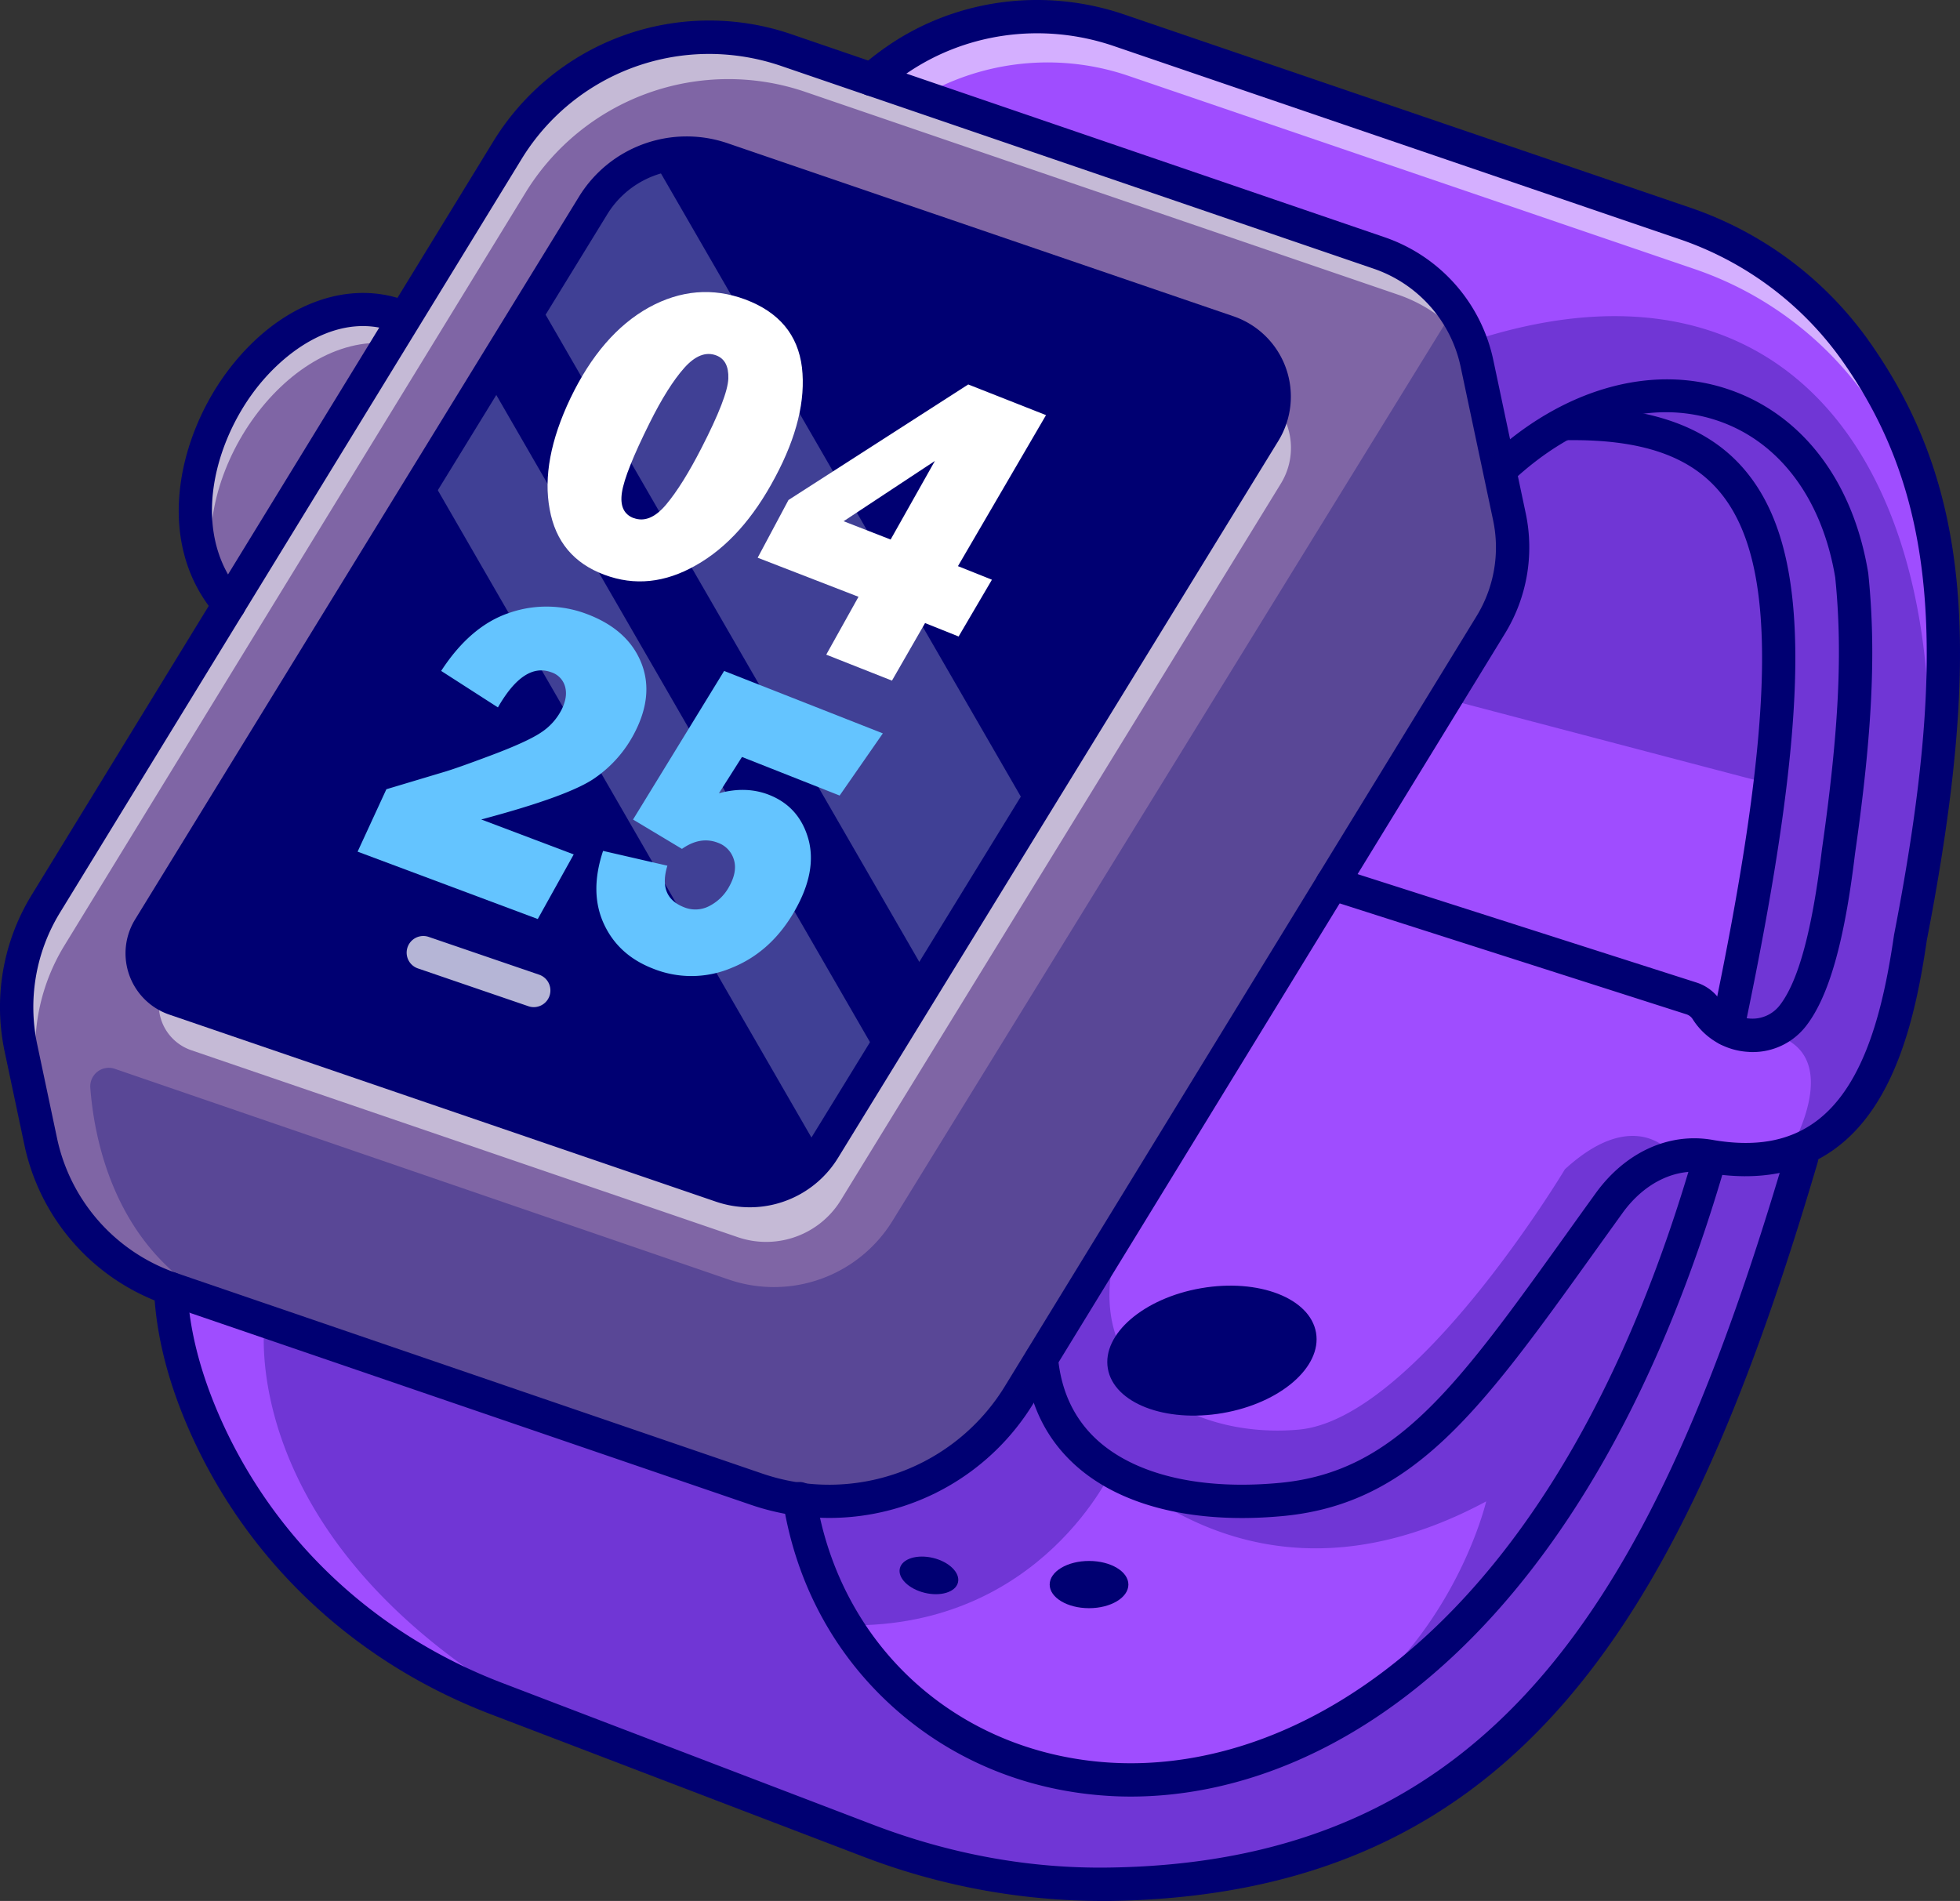 <svg id="Layer_1" data-name="Layer 1" xmlns="http://www.w3.org/2000/svg" viewBox="0 0 897.88 870.92"><rect x="0" y="0" width="897.88" height="870.92" fill="#333333" stroke="none"/><defs><style>.cls-1{fill:#9f4dff;}.cls-2{opacity:0.55;}.cls-3{fill:#fff;}.cls-4{fill:#7f65a5;}.cls-5{fill:#000072;}.cls-6{opacity:0.25;}.cls-7{opacity:0.71;}.cls-8{opacity:0.3;}.cls-9{fill:#64c4ff;}</style></defs><path class="cls-1" d="M78.18,590.41c.9,21.66,7.14,43.44,16.64,64.33,25.92,57.07,74.06,101.06,132.62,123.45L248,786.06l149.15,57a299.43,299.43,0,0,0,111.17,20.16C691,860.62,763.75,734.69,821.72,542.48c1.22-4,2.42-8,3.63-12.1L812,531.45l-59.16,4.75a43.25,43.25,0,0,1,23.35-7.06,40.35,40.35,0,0,1,7.35.67,84.77,84.77,0,0,0,27.5.57c44.57-7,57.65-56.06,64.12-100.78,25.77-132.66,19-206.36-25.14-268.84a159.56,159.56,0,0,0-79-58.65L512.5,13.87c-35-11.95-73.72-6.63-103.7,15-3.15,2.29-6.34,4.79-9.49,7.5L468.64,559Z"/><g class="cls-2"><path class="cls-3" d="M403.83,32.61l22.76,9.14a114.7,114.7,0,0,1,90.68-6.89L775.78,123.1a159.55,159.55,0,0,1,79,58.66,206.56,206.56,0,0,1,31,65,208.19,208.19,0,0,0-35.79-86,159.56,159.56,0,0,0-79-58.65L512.5,13.87c-35-11.95-73.72-6.63-103.7,15C407.15,30.05,405.49,31.29,403.83,32.61Z"/></g><path class="cls-4" d="M185.35,145.74C125.94,120.38,58.49,223.46,104.93,277"/><g class="cls-2"><path class="cls-3" d="M99.4,269.6c-15.21-50.24,31.35-117.23,78.85-112.25l7.11-11.61C128.59,121.5,64.49,214.52,99.4,269.6Z"/></g><path class="cls-4" d="M9.61,480.27l9.09,43a90.88,90.88,0,0,0,59.48,67.19l36.21,12.39.19.07,231.8,79.31A102.58,102.58,0,0,0,467.05,638.7L682.88,286.34a68.2,68.2,0,0,0,8.57-49.7l-14.87-70.3A68.25,68.25,0,0,0,632,116L360.47,23.05A109,109,0,0,0,232.2,69.26L21,414A90.81,90.81,0,0,0,9.61,480.27Z"/><g class="cls-2"><path class="cls-3" d="M9.61,480.27l9.09,43a91.12,91.12,0,0,0,10.69,27.45c-.86-2.73-1.6-5.52-2.2-8.36l-9.08-42.95a90.81,90.81,0,0,1,11.41-66.25L240.69,88.35A109,109,0,0,1,369,42.13L640.44,135a68.11,68.11,0,0,1,34.08,25.85c.4.59.8,1.18,1.16,1.79A68.17,68.17,0,0,0,632,116L360.47,23.05A109,109,0,0,0,232.2,69.26L21,414A90.81,90.81,0,0,0,9.61,480.27Z"/></g><path class="cls-5" d="M343.91,689.4,75.71,597.62A99,99,0,0,1,11.23,524.8L2.15,481.86A98.14,98.14,0,0,1,14.52,410L225.69,65.27A116,116,0,0,1,362.93,15.82l271.49,92.91a76.13,76.13,0,0,1,49.62,56l14.87,70.3a75.49,75.49,0,0,1-9.52,55.28L473.56,642.7A109.52,109.52,0,0,1,380,695.44,111.25,111.25,0,0,1,343.91,689.4ZM238.71,73.24,27.55,418a82.91,82.91,0,0,0-10.46,60.7h0l9.08,42.94a83.64,83.64,0,0,0,54.49,61.54L348.85,675a94.39,94.39,0,0,0,111.69-40.23L676.37,282.36a60.26,60.26,0,0,0,7.6-44.14l-14.87-70.3a60.83,60.83,0,0,0-39.62-44.75L358,30.27a102.46,102.46,0,0,0-33.18-5.56A100.74,100.74,0,0,0,238.71,73.24Z"/><path class="cls-5" d="M80,457.64l250.32,85.64A40.12,40.12,0,0,0,376,528.57c.52-.73,1-1.47,1.47-2.24L402.9,485l22.58-36.76L472,372.52,579.12,198a31.24,31.24,0,0,0-16.53-45.9L331.09,72.92a50.68,50.68,0,0,0-59.5,21.4l-26,42.34L223,173.42l-26.8,43.67L68.39,425.24A22.06,22.06,0,0,0,80,457.64Z"/><g class="cls-2"><path class="cls-3" d="M87.66,481.17,338,566.82a40.15,40.15,0,0,0,45.7-14.72c.51-.72,1-1.47,1.47-2.23l25.38-41.35,22.58-36.76,46.5-75.7L586.75,221.58a31.23,31.23,0,0,0-3.13-37,31.37,31.37,0,0,1-4.5,13.42L472,372.52l-46.5,75.71L402.9,485l-25.39,41.34c-.48.77-.95,1.51-1.47,2.24a40.12,40.12,0,0,1-45.69,14.71L80,457.64a22.34,22.34,0,0,1-6.39-3.46A22,22,0,0,0,87.66,481.17Z"/></g><path class="cls-5" d="M104.94,284.68A7.64,7.64,0,0,0,110.7,272c-23.1-26.66-13.6-66.27,5-91.78,14.35-19.68,40.42-38.69,66.64-27.5a7.64,7.64,0,0,0,6-14c-28.38-12.11-61.73.67-85,32.55C81.32,201.51,70.59,249.07,99.16,282A7.64,7.64,0,0,0,104.94,284.68Z"/><path class="cls-5" d="M568.93,695.48q9.3,0,19.14-.94c59.81-5.77,90.94-49.19,142.51-121.13q6.17-8.6,12.76-17.75c10.14-14,24.64-20.91,38.8-18.33,23.34,4,43,.28,58.44-11,28-20.36,37.18-61.68,42.08-95.47,26.31-135.57,19.15-210-26.43-274.52a166.09,166.09,0,0,0-82.77-61.48L515,6.63C477.4-6.19,436-.2,404.34,22.67c-3.42,2.46-6.79,5.12-10,7.88a7.63,7.63,0,1,0,10,11.58c2.89-2.48,5.91-4.86,9-7.08,27.7-20,63.87-25.19,96.76-14l258.5,88.25a151,151,0,0,1,75.23,55.84c42.85,60.69,49.32,132,23.87,263l-.06.36C863.11,459.37,855,497,831.59,514c-12.19,8.87-27.5,11.58-46.8,8.29-20-3.63-40.17,5.49-53.83,24.43q-6.63,9.18-12.79,17.8c-50.72,70.74-78.66,109.71-131.56,114.82-34.93,3.36-64-3-81.91-17.8-11.81-9.79-18.55-23.19-20.05-39.84a7.64,7.64,0,0,0-15.21,1.38c1.88,20.84,10.46,37.73,25.51,50.22C512.46,687.82,538.29,695.48,568.93,695.48Z"/><path class="cls-5" d="M802.75,482a30.82,30.82,0,0,0,24.65-12c10.42-13.48,17.54-38.52,22.38-78.82,8-55.8,9.73-93,6.1-128.3a3.4,3.4,0,0,0-.06-.46c-6.91-42-30.28-72.65-64.12-84.08-35.25-11.91-76.37-.07-110,31.65A7.63,7.63,0,0,0,692.2,221c29.88-28.19,64.36-38.5,94.61-28.28,28.26,9.54,47.9,35.73,53.91,71.86,3.46,33.89,1.7,70-6.08,124.53-4.46,37.09-10.77,60.41-19.32,71.45a15.79,15.79,0,0,1-13.44,6.11,16.93,16.93,0,0,1-13.53-7.88,20.64,20.64,0,0,0-11.14-8.63L612.66,397.52A7.63,7.63,0,1,0,608,412.06l164.56,52.65a5.31,5.31,0,0,1,2.86,2.22,32.25,32.25,0,0,0,25.72,15C801.68,482,802.21,482,802.75,482Z"/><path class="cls-5" d="M504.21,870.92l4.24,0c187.8-2.71,263.29-131.47,324.22-338.35A7.63,7.63,0,1,0,818,528.23c-59,200.21-131.37,324.82-309.8,327.39-36.38.57-72.84-6.09-108.33-19.66l-169.74-64.9C172.33,749,126.73,706.52,101.77,651.58,92,630,86.6,609.34,85.82,590.09a7.74,7.74,0,0,0-7.95-7.32,7.63,7.63,0,0,0-7.31,7.94c.87,21.23,6.69,43.83,17.31,67.19,26.63,58.62,75.23,103.87,136.84,127.43l169.74,64.9A306.56,306.56,0,0,0,504.21,870.92Z"/><path class="cls-5" d="M518,823.1c93.39,0,211-75.92,272.84-291.18a7.64,7.64,0,0,0-14.68-4.21C714.52,742.38,597.43,813,508.51,807.54c-69.74-4.29-123.88-53.28-134.72-121.91A7.64,7.64,0,1,0,358.7,688c5.9,37.33,23.47,70,50.81,94.44,26.95,24.09,60.86,38,98.06,40.33C511,823,514.5,823.1,518,823.1Z"/><ellipse class="cls-5" cx="555.19" cy="618.79" rx="48.39" ry="29.03" transform="translate(-97.22 103.53) rotate(-9.8)"/><ellipse class="cls-5" cx="498.89" cy="725.97" rx="18.03" ry="10.82"/><ellipse class="cls-5" cx="425.52" cy="721.7" rx="8.22" ry="13.7" transform="translate(-376.28 964.67) rotate(-76.33)"/><path class="cls-5" d="M791.33,479.18a7.63,7.63,0,0,0,7.46-6.06C830,325,830.31,252.92,799.85,216c-16.91-20.52-44-30.19-83-29.59a7.64,7.64,0,0,0,.12,15.27h.12c34.45-.58,57.06,7.1,71,24,26.74,32.46,25.52,103.24-4.22,244.3a7.64,7.64,0,0,0,5.89,9A7.8,7.8,0,0,0,791.33,479.18Z"/><g class="cls-6"><path class="cls-3" d="M245.6,136.66,425.48,448.23,472,372.52,298.91,72.75a50.5,50.5,0,0,0-27.32,21.57Z"/></g><g class="cls-6"><path class="cls-3" d="M196.22,217.09,376,528.57c.52-.73,1-1.47,1.47-2.24L402.9,485,223,173.42Z"/></g><g class="cls-7"><path class="cls-3" d="M244.53,461.42A7.64,7.64,0,0,0,247,446.56l-50.61-17.32a7.63,7.63,0,1,0-4.94,14.44L242.06,461A7.63,7.63,0,0,0,244.53,461.42Z"/></g><path class="cls-5" d="M327.88,550.51,77.57,464.85a29.68,29.68,0,0,1-15.68-43.61L265.1,90.33a57.88,57.88,0,0,1,68.46-24.62l231.51,79.2A38.87,38.87,0,0,1,585.61,202L384,530.32a47.45,47.45,0,0,1-40.52,22.8A48.34,48.34,0,0,1,327.88,550.51ZM278.11,98.32,74.9,429.23a14.42,14.42,0,0,0,7.61,21.18h0l250.31,85.65A32.28,32.28,0,0,0,371,522.33L572.6,194.06a23.61,23.61,0,0,0-12.48-34.7l-231.5-79.2a43.34,43.34,0,0,0-14.05-2.36A42.7,42.7,0,0,0,278.11,98.32Z"/><g class="cls-8"><path class="cls-5" d="M114.39,602.8l.19.07,231.8,79.31A102.58,102.58,0,0,0,467.05,638.7L682.88,286.34a68.2,68.2,0,0,0,8.57-49.7L666,141.79,408.87,559.31a63.81,63.81,0,0,1-75.08,26.9L52.62,489.69a8.49,8.49,0,0,0-11.25,8.62C43.29,524.11,54.36,582.26,114.39,602.8Z"/></g><g class="cls-8"><path class="cls-5" d="M806.79,358.15c-3.38,20.71-14.71,91.45-13.36,103.27,1.59,13.87,16.32,11.85,16.32,11.85,38.25,7.92,9.34,55.3,9.34,55.3,26.09-4.41,43.31-45.66,43.31-45.66l12.73-53.31c36.36-193.84-42.57-326.9-203.42-272.5l19.74,79.54-.79,21.24L662.2,320.11l144.59,38a.15.15,0,0,0,0-.08v-17.5a107.69,107.69,0,0,1,.94,11.87s-.35,2.06-.94,5.63v.08Z"/></g><g class="cls-8"><path class="cls-5" d="M806.79,358.15h0v-.08A.15.15,0,0,1,806.79,358.15Z"/></g><g class="cls-8"><path class="cls-5" d="M806.79,358.15h0v-.08A.15.15,0,0,1,806.79,358.15Z"/></g><g class="cls-8"><path class="cls-5" d="M233.21,777.13c4.79,2.94,9.73,5.93,14.81,8.93l149.15,57a299.43,299.43,0,0,0,111.17,20.16C691,860.62,763.75,734.69,821.72,542.48l-9.75-11-1-1.07-45.08-1.81s-16.7-22.49-49,7.1c0,0-68.56,114.52-122,119.29s-108.28-30.23-78-97.67l-36.06,69v14s73,115.72,200,47.54c0,0-29.07,125.24-163.9,127.6,0,0-54.76,5.23-102.43-38.82,0,0-42.56-55.49-51.48-92.4L121.28,605.16S107.23,699.5,233.21,777.13Z"/></g><g class="cls-8"><path class="cls-5" d="M509.87,672.64s-32.34,73-121.1,72l-21.63-52.81S416.79,709.43,472,630.66l19.87,31.94Z"/></g><path class="cls-3" d="M276.88,263.33q-21.08-7.83-25.07-30-4.17-22.22,9.53-50.94,14.15-29.4,35.85-41.49c14.53-8,29.31-9.24,44.19-3.71q23.25,8.69,26,31.18,2.58,22.45-12.26,50.24Q340.1,247,318.79,259C304.66,267.06,290.73,268.51,276.88,263.33Zm13.39-26q7.39,2.76,14.87-6.14t16.21-25.93q12-23.38,12.3-31.82t-5.6-10.63q-7.14-2.65-14.64,5.81t-15.8,25.13q-11.26,22.59-12.69,31.82T290.27,237.37Z"/><path class="cls-3" d="M439.14,291.61l-15.37-6.15-15.16,26.37-30.11-11.9,14.78-26.51-46.19-17.9,14.12-26.45,82.34-52.93,35.63,14.05-40.34,69.19,15.56,6.22ZM408,247.19l20.27-36L386.46,238.8Z"/><path class="cls-9" d="M262.82,391.45l-16.47,29.6-82.53-30.87L177,361.59l26-7.79q5.68-1.62,22.17-7.82t22.78-10.45a27.3,27.3,0,0,0,9.31-10.39q2.91-5.85,1.61-10.56a9.57,9.57,0,0,0-6.33-6.58Q240,303.32,228.1,324.1l-26-16.72q13.46-20.72,31.37-26.65a51.93,51.93,0,0,1,35.3.56q18.66,7,24.86,22.06t-3.13,32.76a56.52,56.52,0,0,1-17.71,20.14q-11.58,8.34-52.33,19.19Z"/><path class="cls-9" d="M384.64,364.48,339.9,346.8l-10.56,16.64q12.44-3.42,23,.73,13.85,5.47,18,20.31c2.69,9.87.58,20.78-6.25,32.75q-10.79,18.93-29,26.22a47.09,47.09,0,0,1-36.17.23q-15.84-6.21-22.38-20.62t-.27-33.22l29.46,6.78q-4.38,14.31,7.55,19a13.7,13.7,0,0,0,11.73-.56,21.42,21.42,0,0,0,9.09-9q3.81-6.91,2.05-12.35a11.72,11.72,0,0,0-7.2-7.57q-8.07-3.17-16.54,2.78L290,375.47l41.72-68.07L404.43,336Z"/></svg>